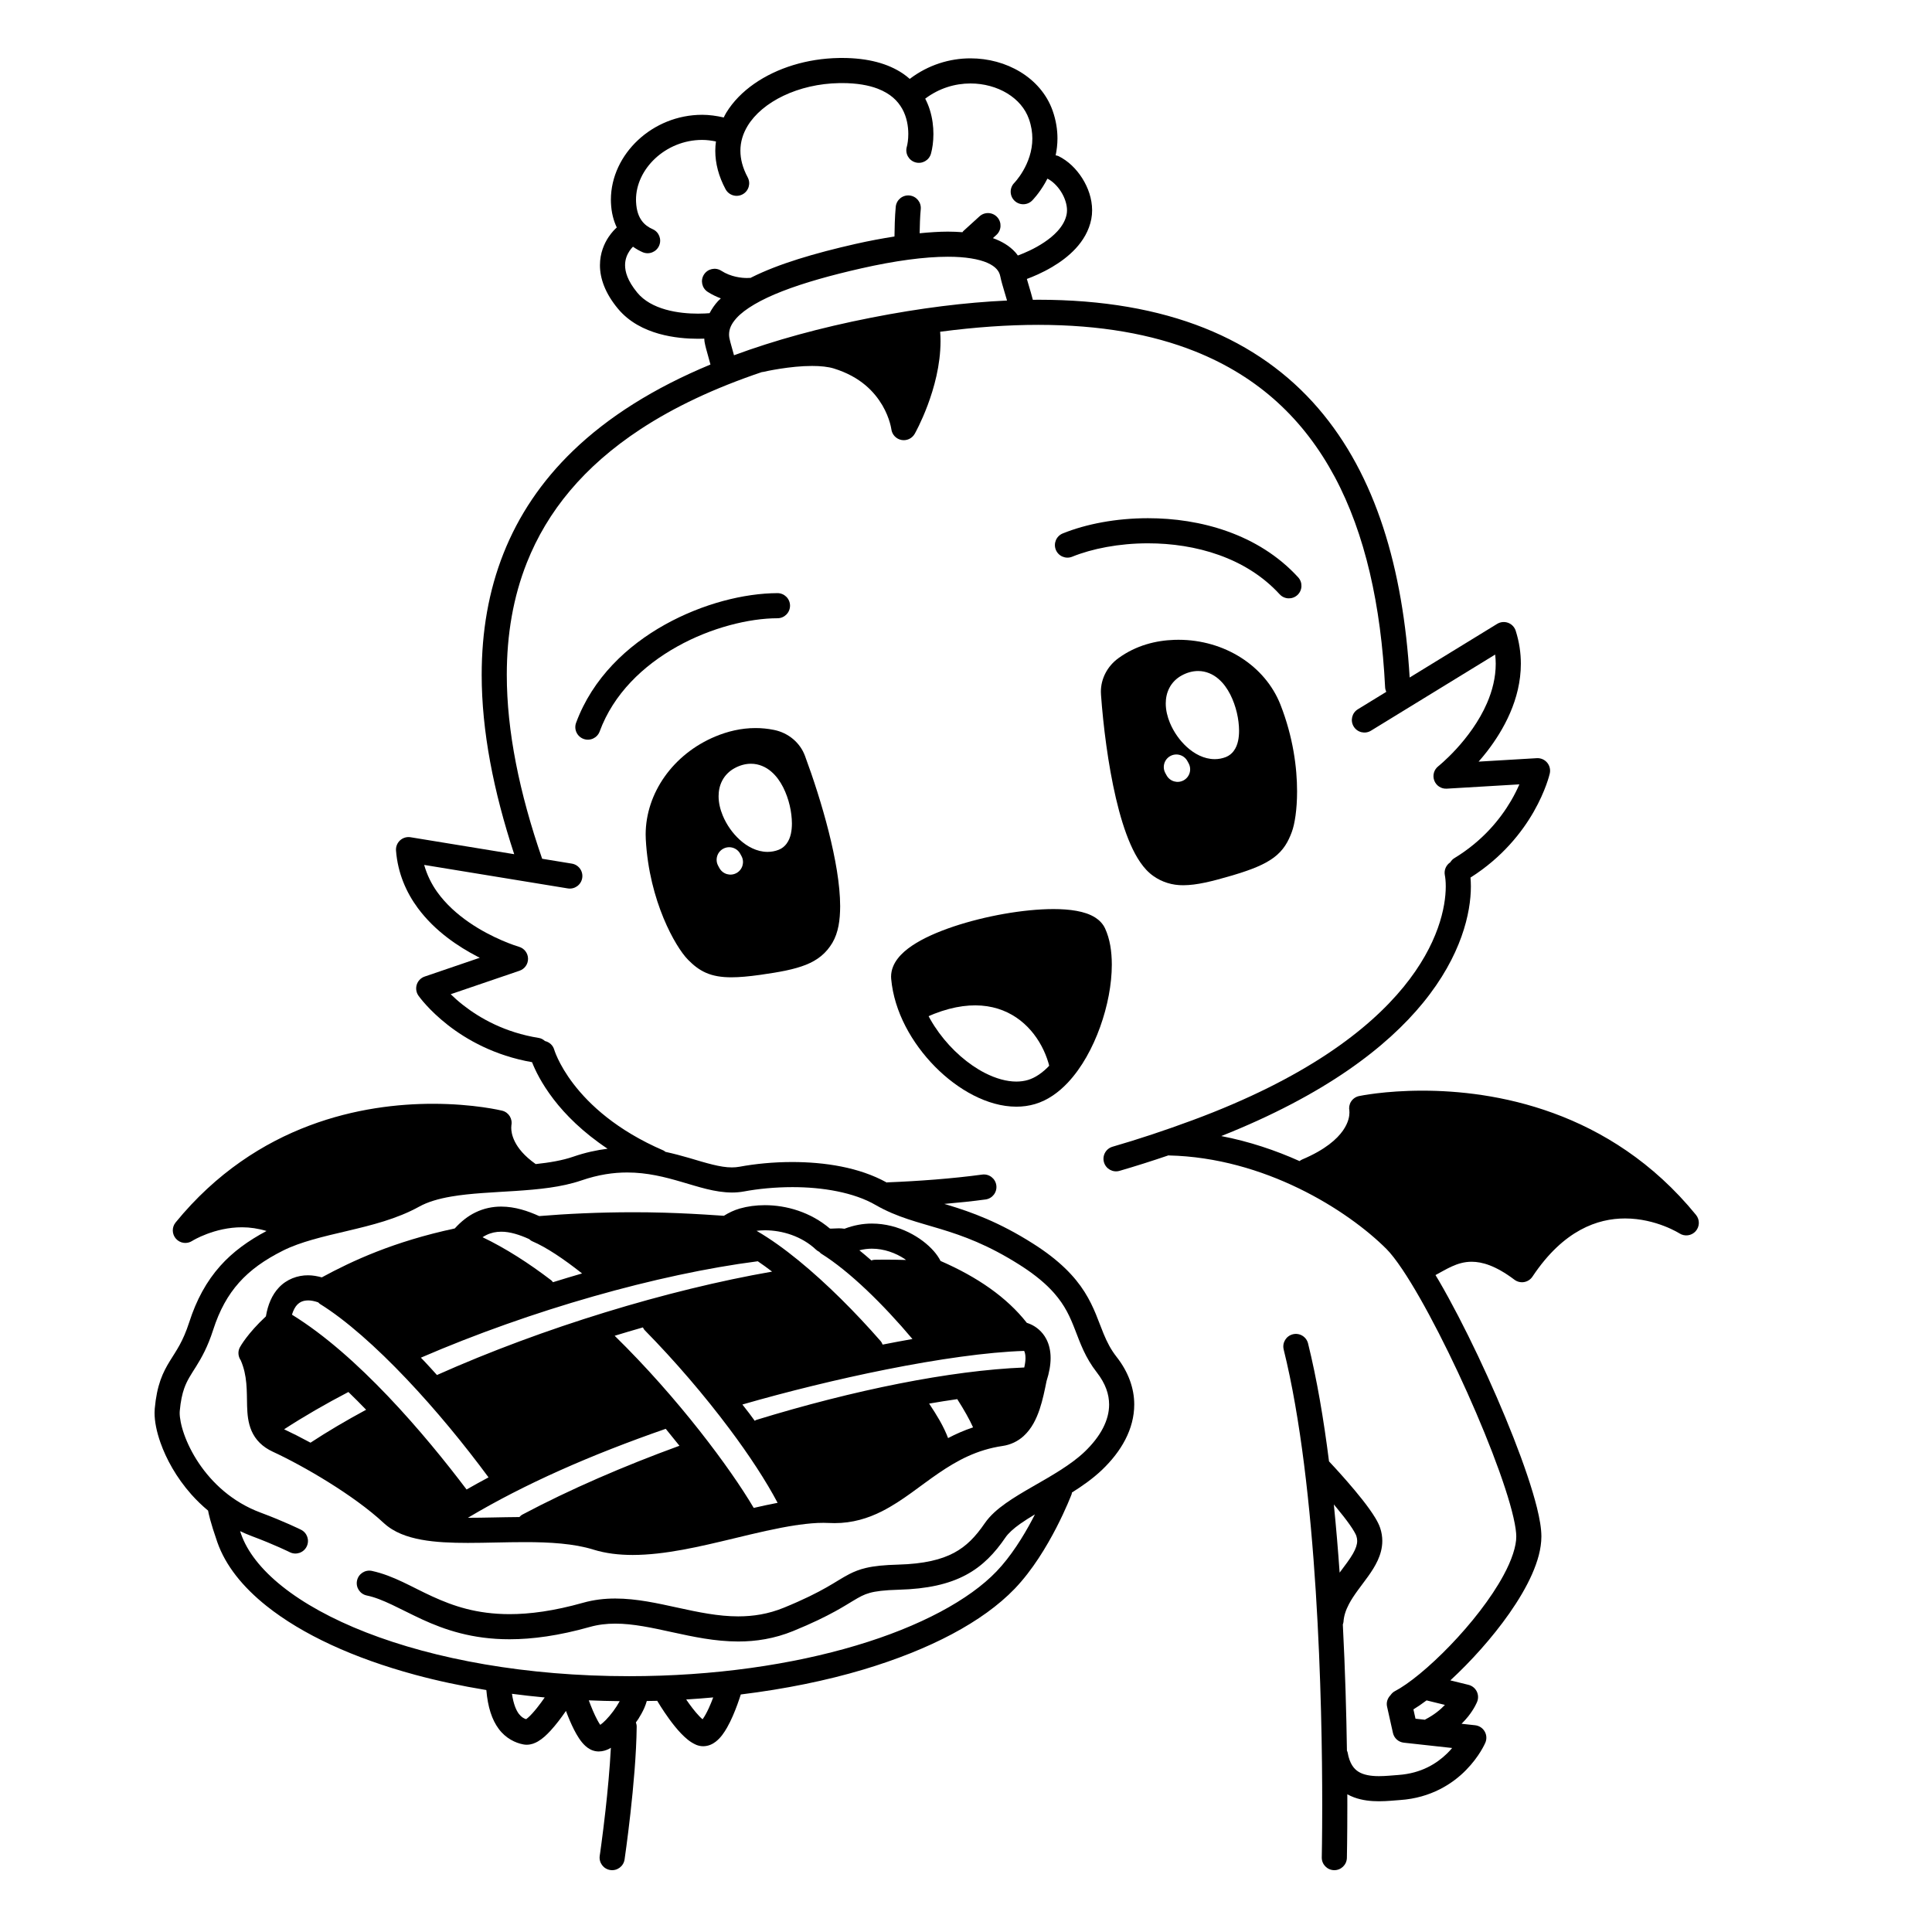 <svg width="200" height="200" viewBox="0 0 200 200" xmlns="http://www.w3.org/2000/svg"><g id="type=offer-personal, mode=light"><g id="Group 432527095"><path id="Vector" d="M93.644 101.377C93.523 102.297 94.06 103.929 95.071 105.686C104.106 101.092 108.486 107.343 108.858 111.718C113.25 108.249 114.69 98.885 113.217 96.655C111.438 93.963 94.189 97.162 93.644 101.377Z"/><path id="Vector_2" d="M97.055 139.732C100.737 139.173 103.965 138.76 106.059 138.507L105.818 137.746C105.818 137.746 102.199 133.904 99.136 131.962C97.015 131.882 93.942 131.879 90.012 132.168C90.285 132.414 90.555 132.65 90.833 132.907C93.282 135.177 95.343 137.526 97.055 139.732Z"/><path id="Vector_3" d="M61.242 137.923C54.706 139.972 49.448 142.095 44.874 144.186C45.955 145.407 47.006 146.665 47.986 147.932C49.743 150.2 51.088 152.103 52.106 153.647C57.748 150.98 64.072 148.48 69.699 146.48C68.741 145.303 67.741 144.167 66.717 143.132C65.057 141.45 63.199 139.668 61.242 137.923Z"/><path id="Vector_4" d="M67.36 136.138C70.248 138.993 72.723 141.944 74.801 144.738C78.349 143.577 81.333 142.716 83.263 142.272C85.732 141.706 88.35 141.192 90.929 140.734C88.537 137.927 85.83 135.237 83.108 132.899C80.044 133.317 76.657 133.897 72.961 134.702C71 135.174 69.142 135.653 67.36 136.138Z"/><path id="Vector_5" d="M82.404 147.346C80.82 147.748 79.207 148.214 77.587 148.723C79.755 152.029 81.274 154.858 82.179 156.675C83.822 156.446 85.39 156.317 86.619 156.36C90.014 156.478 93.292 154.019 95.282 152.263C95.871 151.743 96.677 151.225 97.56 150.742C96.704 148.819 95.523 146.821 94.115 144.824C90.695 145.427 86.758 146.241 82.404 147.346Z"/><path id="Vector_6" d="M40.065 146.502C36.719 148.223 34.112 149.83 32.426 150.943C34.75 152.387 37.296 154.099 38.621 155.424C40.107 156.91 41.793 157.731 43.552 158.201C44.819 157.418 46.207 156.634 47.68 155.854C45.917 153.146 43.129 149.73 40.065 146.502Z"/><path id="Vector_7" d="M86.257 128.056C85.533 127.891 84.86 127.754 84.277 127.659C84.541 127.833 84.804 128.005 85.072 128.193C85.487 128.141 85.879 128.096 86.257 128.056Z"/><path id="Vector_8" d="M102.749 148.559C102.978 148.492 103.187 148.437 103.359 148.399C104.566 148.142 106.086 144.907 106.807 143.216C105.396 143.308 103.088 143.503 100.029 143.908C101.323 145.899 102.224 147.535 102.749 148.559Z"/><path id="Vector_9" d="M63.22 132.376C67.637 131.328 73.349 130.13 78.415 129.231C77.051 128.273 75.731 127.448 74.495 126.785C70.546 126.537 66.189 126.391 62.971 126.625C60.398 126.811 57.752 126.906 55.261 127.049C57.456 128.152 60.005 129.741 62.737 131.971C62.9 132.104 63.058 132.241 63.22 132.376Z"/><path id="Vector_10" d="M29.02 137.207C27.507 138.646 26.212 139.971 26.212 139.971C26.824 142.116 27.349 146.669 27.472 147.792C29.961 146.107 33.024 144.387 36.27 142.747C33.698 140.369 31.15 138.364 29.02 137.207Z"/><path id="Vector_11" d="M56.708 134.123C53.435 131.564 50.089 129.378 47.033 128.112C46.625 128.229 46.233 128.354 45.879 128.498C42.217 129.985 35.211 132.7 33.258 133.696C35.471 135.062 38.341 137.459 41.251 140.347C47.303 137.562 53.262 135.25 56.708 134.123Z"/><path id="Vector_12" d="M54.713 158.061C54.837 158.311 54.914 158.48 54.959 158.583C56.735 158.569 58.702 158.685 60.98 159.17C66.483 160.341 71.166 159.521 74.21 158.468C75.045 158.179 76.105 157.881 77.267 157.604C76.189 155.754 74.58 153.127 72.654 150.396C65.852 152.86 59.32 155.829 54.713 158.061Z"/><path id="Vector_13" d="M134.385 59.764L134.385 59.764C132.319 57.505 129.763 55.971 127.07 55.009C124.375 54.045 121.539 53.644 118.841 53.644C115.533 53.646 112.437 54.242 110.014 55.222C109.349 55.492 109.029 56.251 109.299 56.916C109.569 57.581 110.328 57.902 110.993 57.631C113.033 56.8 115.854 56.241 118.841 56.244C121.28 56.243 123.833 56.611 126.195 57.457C128.559 58.303 130.727 59.619 132.468 61.519C132.952 62.049 133.774 62.085 134.304 61.601C134.834 61.116 134.87 60.294 134.385 59.764Z"/><path id="Vector_14" d="M70.105 66.928C73.621 64.96 77.582 64.001 80.487 64.001C81.204 64 81.785 63.416 81.784 62.698C81.782 61.98 81.199 61.4 80.481 61.401C77.044 61.415 72.765 62.475 68.839 64.657C64.927 66.838 61.352 70.183 59.637 74.822C59.389 75.495 59.733 76.243 60.407 76.491C61.081 76.74 61.828 76.395 62.077 75.721L62.077 75.721C63.509 71.829 66.576 68.896 70.105 66.928Z"/><path id="Vector_15" d="M72.934 35.381V35.38L72.934 35.377L72.934 35.381Z"/><path id="Vector_16" d="M115.519 82.63C115.931 84.388 116.422 86.024 117.03 87.407C117.335 88.099 117.669 88.729 118.054 89.284C118.439 89.839 118.876 90.325 119.417 90.699C120.289 91.314 121.355 91.651 122.501 91.639C123.883 91.632 125.402 91.259 127.566 90.625C129.572 90.026 130.862 89.512 131.852 88.783C132.342 88.42 132.741 87.993 133.041 87.535C133.343 87.078 133.548 86.606 133.727 86.128C133.894 85.672 134.017 85.121 134.115 84.415C134.211 83.714 134.273 82.874 134.273 81.919C134.273 79.49 133.872 76.314 132.549 72.938C130.96 68.92 126.767 66.233 121.998 66.23C121.857 66.23 121.715 66.232 121.57 66.237C119.669 66.299 117.613 66.802 115.782 68.131L116.546 69.184L115.782 68.132C114.624 68.969 113.96 70.272 113.963 71.611C113.963 71.703 113.966 71.802 113.975 71.908L113.974 71.908C114.206 75.121 114.699 79.118 115.519 82.63ZM121.06 71.198C121.332 70.673 121.786 70.213 122.344 69.916C122.344 69.916 122.344 69.916 122.344 69.916C122.344 69.916 122.345 69.915 122.345 69.915V69.915C122.878 69.626 123.454 69.463 124.026 69.463C124.849 69.46 125.587 69.807 126.121 70.268C126.664 70.731 127.054 71.301 127.362 71.902C127.968 73.11 128.261 74.46 128.268 75.646C128.268 76.01 128.239 76.36 128.163 76.707C128.083 77.053 127.967 77.405 127.698 77.761C127.521 77.995 127.253 78.231 126.905 78.368C126.528 78.517 126.129 78.588 125.745 78.587C125.175 78.586 124.643 78.439 124.169 78.217C123.693 77.993 123.267 77.693 122.882 77.347C122.116 76.653 121.506 75.778 121.109 74.829C120.848 74.194 120.68 73.523 120.678 72.823C120.678 72.286 120.783 71.722 121.06 71.198ZM121.151 78.264C121.781 77.919 122.571 78.15 122.916 78.78L123.045 79.015C123.389 79.645 123.159 80.435 122.529 80.78C121.899 81.125 121.109 80.894 120.764 80.264L120.635 80.029C120.291 79.399 120.521 78.609 121.151 78.264Z"/><path id="Vector_17" d="M68.683 95.031C69.124 96.097 69.59 97.001 70.027 97.724C70.469 98.451 70.86 98.983 71.246 99.374C71.754 99.885 72.327 100.373 73.079 100.702C73.831 101.032 74.689 101.172 75.713 101.17C76.55 101.17 77.516 101.082 78.715 100.914C80.763 100.623 82.224 100.352 83.426 99.875C84.025 99.636 84.561 99.335 85.023 98.951C85.486 98.568 85.863 98.107 86.164 97.605C86.799 96.52 86.964 95.246 86.973 93.816C86.969 91.545 86.475 88.829 85.781 86.072C85.085 83.32 84.183 80.546 83.331 78.248C82.832 76.894 81.627 75.862 80.12 75.56V75.56C79.471 75.428 78.832 75.368 78.211 75.368C76.708 75.368 75.311 75.718 74.066 76.235C69.669 78.064 66.848 82.115 66.838 86.378C66.838 86.547 66.843 86.715 66.852 86.882C67.025 90.114 67.803 92.899 68.683 95.031ZM74.77 80.797C75.043 80.273 75.496 79.813 76.054 79.516V79.516C76.054 79.515 76.055 79.515 76.055 79.515C76.055 79.515 76.055 79.515 76.055 79.515C76.588 79.226 77.164 79.062 77.736 79.063C78.559 79.059 79.298 79.407 79.832 79.868C80.374 80.331 80.765 80.901 81.073 81.502C81.679 82.711 81.971 84.061 81.979 85.247C81.978 85.61 81.95 85.96 81.874 86.307C81.794 86.653 81.677 87.005 81.409 87.361C81.232 87.594 80.965 87.831 80.616 87.967C80.239 88.117 79.84 88.187 79.456 88.187C78.886 88.186 78.354 88.039 77.879 87.816C77.403 87.593 76.977 87.293 76.593 86.947C75.827 86.253 75.216 85.378 74.82 84.428C74.558 83.794 74.39 83.122 74.388 82.422C74.388 81.885 74.493 81.322 74.77 80.797ZM74.861 87.864C75.491 87.519 76.281 87.75 76.626 88.379L76.755 88.615C77.1 89.245 76.869 90.034 76.239 90.379C75.609 90.724 74.819 90.493 74.474 89.864L74.346 89.628C74.001 88.999 74.231 88.209 74.861 87.864Z"/><path id="Vector_18" d="M100.769 113.385C102.196 114.115 103.702 114.561 105.211 114.563C105.863 114.564 106.514 114.478 107.146 114.292C108.466 113.899 109.596 113.08 110.559 112.054C112.001 110.509 113.106 108.471 113.883 106.318C114.655 104.164 115.093 101.898 115.095 99.858C115.092 98.487 114.903 97.212 114.396 96.108C114.168 95.618 113.796 95.256 113.407 95.002C112.815 94.622 112.16 94.426 111.435 94.292C110.711 94.161 109.913 94.107 109.052 94.106C105.948 94.112 102.001 94.817 98.705 95.916C97.057 96.471 95.58 97.116 94.424 97.89C93.847 98.28 93.344 98.702 92.944 99.216C92.549 99.723 92.244 100.367 92.244 101.103L92.255 101.338C92.566 104.75 94.39 107.975 96.784 110.413C97.987 111.631 99.342 112.653 100.769 113.385ZM94.844 101.101C94.844 101.096 94.846 101.01 95 100.807C95.265 100.447 95.994 99.895 97.007 99.401C98.526 98.646 100.653 97.955 102.837 97.473C105.021 96.988 107.276 96.705 109.052 96.707C110.046 96.704 110.892 96.8 111.434 96.954C111.705 97.029 111.895 97.119 111.985 97.179L112.047 97.227C112.323 97.825 112.499 98.757 112.495 99.858C112.501 102.076 111.817 104.933 110.662 107.274C110.088 108.446 109.399 109.49 108.662 110.276C107.923 111.066 107.147 111.582 106.41 111.798C106.036 111.908 105.637 111.963 105.211 111.964C104.23 111.965 103.099 111.659 101.954 111.072C100.237 110.195 98.511 108.695 97.206 106.909C95.896 105.124 95.012 103.063 94.845 101.107L94.844 101.101Z"/><path id="Vector_19" d="M92.255 101.342L92.254 101.338L92.254 101.334L92.255 101.342Z"/><path id="Vector_20" d="M43.615 159.388C45.091 159.658 46.719 159.72 48.427 159.721C50.341 159.721 52.353 159.639 54.312 159.64C56.926 159.636 59.442 159.794 61.416 160.411C62.713 160.814 64.086 160.968 65.495 160.969C68.855 160.964 72.457 160.099 75.916 159.27C78.206 158.714 80.433 158.182 82.423 157.885C82.512 157.887 82.598 157.864 82.687 157.848C83.596 157.721 84.458 157.641 85.242 157.643C85.449 157.643 85.651 157.648 85.849 157.659C86.033 157.668 86.215 157.673 86.396 157.673C88.242 157.675 89.863 157.173 91.297 156.449C93.452 155.356 95.242 153.81 97.172 152.498C99.106 151.178 101.134 150.077 103.783 149.686C104.633 149.565 105.388 149.185 105.955 148.669C106.811 147.889 107.28 146.889 107.621 145.891C107.951 144.906 108.151 143.892 108.337 142.976C108.622 142.081 108.759 141.295 108.759 140.589C108.761 139.834 108.6 139.167 108.316 138.624C107.891 137.802 107.223 137.329 106.705 137.095C106.555 137.028 106.42 136.979 106.296 136.939C104.221 134.295 101.176 132.192 97.366 130.534C97.186 130.18 96.957 129.853 96.682 129.534C96.031 128.79 95.134 128.096 94.042 127.561C92.951 127.03 91.66 126.664 90.254 126.663C89.339 126.662 88.379 126.834 87.423 127.199C87.213 127.171 87.013 127.154 86.842 127.155C86.465 127.158 86.237 127.189 86.055 127.186C86.008 127.186 85.96 127.183 85.911 127.18C83.893 125.465 81.4 124.761 79.178 124.759C78.261 124.759 77.383 124.877 76.582 125.107C75.979 125.281 75.437 125.543 74.936 125.858C74.742 125.844 74.543 125.833 74.348 125.82C74.338 125.818 74.329 125.814 74.32 125.813C74.301 125.809 74.283 125.817 74.264 125.814C72.466 125.689 70.632 125.591 68.744 125.536C67.676 125.505 66.61 125.491 65.558 125.491C62.01 125.491 58.623 125.654 55.816 125.888C54.647 125.361 53.333 124.91 51.889 124.906C51.012 124.904 50.092 125.082 49.212 125.512C48.452 125.88 47.736 126.439 47.077 127.169C40.74 128.531 36.472 130.519 33.314 132.232C32.848 132.107 32.378 132.018 31.904 132.018C30.806 132.008 29.675 132.426 28.869 133.287C28.159 134.038 27.728 135.061 27.526 136.27C25.632 138.032 24.888 139.367 24.829 139.478C24.593 139.922 24.655 140.434 24.922 140.821C25.614 142.409 25.54 143.945 25.579 145.556C25.608 146.385 25.665 147.254 26.046 148.135C26.237 148.571 26.517 148.998 26.89 149.365C27.262 149.733 27.717 150.038 28.24 150.281C31.404 151.743 36.637 154.783 39.727 157.664C40.785 158.638 42.145 159.115 43.615 159.388ZM54.079 156.788C53.955 156.854 53.859 156.949 53.767 157.044C51.927 157.057 50.108 157.121 48.435 157.121C54.34 153.6 61.17 150.605 68.915 147.911C68.916 147.911 68.916 147.91 68.917 147.91C69.405 148.502 69.882 149.09 70.337 149.665C64.564 151.771 58.989 154.181 54.079 156.788ZM67.129 145.791C62.018 147.602 57.278 149.556 52.916 151.726C51.149 149.311 49.146 146.802 47.053 144.384C51.425 142.464 56.099 140.702 60.813 139.167C60.816 139.17 60.817 139.174 60.82 139.176L60.82 139.176C63.057 141.296 65.189 143.559 67.129 145.791ZM75.307 156.742C71.864 157.575 68.401 158.374 65.495 158.369C64.277 158.369 63.163 158.232 62.186 157.928C61.139 157.605 60.035 157.401 58.902 157.267C62.981 155.303 67.427 153.467 71.993 151.828C73.371 153.677 74.517 155.357 75.366 156.728C75.346 156.733 75.327 156.737 75.307 156.742ZM78.025 156.098C76.788 154.002 74.85 151.193 72.408 148.093C69.918 144.934 66.912 141.493 63.63 138.278C64.606 137.98 65.581 137.69 66.554 137.413C66.61 137.515 66.66 137.62 66.746 137.707L66.745 137.707C69.859 140.872 72.928 144.457 75.499 147.892C77.571 150.656 79.311 153.325 80.498 155.572C79.684 155.727 78.858 155.906 78.025 156.098ZM69.325 136.648C73.953 135.422 78.457 134.461 82.575 133.836C82.576 133.836 82.577 133.835 82.578 133.835C84.615 135.637 86.663 137.702 88.525 139.783C83.931 140.775 79.278 141.963 75.115 143.191C73.293 140.95 71.331 138.733 69.325 136.648ZM91.9 153.072C91.005 153.673 90.134 154.176 89.241 154.524C88.347 154.871 87.433 155.071 86.396 155.073C86.261 155.073 86.123 155.069 85.981 155.062C85.739 155.049 85.492 155.043 85.242 155.043C84.582 155.045 83.901 155.093 83.211 155.165C82.328 153.375 81.123 151.381 79.69 149.283C84.379 147.862 89.048 146.682 93.428 145.812C93.453 145.858 93.459 145.909 93.49 145.954L93.49 145.953C94.099 146.823 94.613 147.626 95.008 148.32C95.403 149.011 95.675 149.602 95.802 149.996C95.829 150.078 95.883 150.139 95.924 150.212C94.454 151.2 93.154 152.234 91.9 153.072ZM98.145 148.87C97.929 148.3 97.646 147.702 97.268 147.035C96.961 146.494 96.586 145.906 96.183 145.3C97.174 145.129 98.146 144.973 99.095 144.838C99.817 145.963 100.384 146.986 100.732 147.761C99.804 148.071 98.944 148.448 98.145 148.87ZM104.874 145.777C104.671 146.211 104.444 146.532 104.215 146.737C103.981 146.941 103.761 147.056 103.405 147.113C103.361 147.12 103.322 147.131 103.279 147.138C102.962 146.341 102.513 145.459 101.929 144.478C103.14 144.347 104.299 144.255 105.407 144.196C105.256 144.789 105.084 145.336 104.874 145.777ZM106.017 139.846C106.023 139.858 106.03 139.866 106.036 139.88C106.098 140.021 106.159 140.236 106.159 140.589C106.16 140.839 106.12 141.167 106.031 141.562C98.382 141.87 88.372 143.893 78.296 146.988C78.232 147.007 78.186 147.051 78.128 147.079C77.946 146.831 77.767 146.583 77.581 146.333C77.348 146.022 77.092 145.707 76.852 145.395C81.502 144.056 86.714 142.771 91.703 141.775C97.085 140.7 102.211 139.964 106.017 139.846ZM94.658 133.057C95.6 133.093 96.462 133.15 97.002 133.217C99.608 134.42 101.702 135.828 103.258 137.411C101.428 137.565 99.445 137.809 97.354 138.13C97.31 138.037 97.278 137.939 97.209 137.855C95.859 136.201 94.387 134.548 92.872 133.009C93.466 133.019 94.076 133.034 94.658 133.057ZM90.254 129.263C91.515 129.26 92.727 129.715 93.637 130.317C93.693 130.353 93.736 130.393 93.789 130.431C93.052 130.411 92.315 130.398 91.648 130.398C91.239 130.398 90.858 130.402 90.52 130.409C90.407 130.412 90.307 130.451 90.204 130.48C89.789 130.116 89.374 129.763 88.96 129.43C89.399 129.32 89.831 129.263 90.254 129.263ZM79.178 127.359C80.967 127.356 83.002 127.969 84.481 129.37C84.581 129.463 84.692 129.535 84.812 129.592C84.873 129.65 84.921 129.719 84.995 129.765L84.994 129.765C87.935 131.592 91.468 135.062 94.456 138.614C93.439 138.794 92.411 138.986 91.369 139.192C91.316 139.066 91.258 138.94 91.163 138.831C88.582 135.878 85.598 132.879 82.672 130.489C81.208 129.294 79.759 128.251 78.364 127.441C78.347 127.432 78.332 127.424 78.315 127.415C78.593 127.383 78.879 127.358 79.178 127.359ZM78.446 130.566C78.93 130.894 79.425 131.252 79.927 131.636C69.076 133.531 56.222 137.436 45.249 142.334C45.244 142.337 45.241 142.342 45.236 142.344C44.814 141.881 44.395 141.408 43.969 140.959C43.836 140.819 43.702 140.684 43.569 140.546C54.961 135.621 68.087 131.901 78.446 130.566ZM65.558 128.091C66.587 128.091 67.628 128.105 68.669 128.135C70.488 128.187 72.252 128.282 73.981 128.401C74.145 128.433 74.316 128.473 74.499 128.527C70.945 129.128 67.177 129.96 63.33 130.98C62.123 129.968 60.942 129.038 59.793 128.233C61.612 128.145 63.56 128.091 65.558 128.091ZM50.349 127.85C50.853 127.606 51.35 127.507 51.889 127.506C52.774 127.501 53.778 127.815 54.773 128.268C54.873 128.356 54.976 128.442 55.106 128.498C56.556 129.117 58.343 130.315 60.256 131.827C59.253 132.117 58.248 132.421 57.242 132.734C57.186 132.671 57.146 132.598 57.077 132.545C54.747 130.765 52.357 129.228 49.954 128.075C50.087 127.989 50.218 127.914 50.349 127.85ZM47.4 129.755C47.434 129.773 47.457 129.803 47.494 129.818C49.698 130.72 51.987 132.065 54.26 133.697C49.945 135.136 45.667 136.774 41.606 138.566C39.697 136.712 37.797 135.075 35.97 133.771C38.773 132.351 42.354 130.864 47.4 129.755ZM30.756 135.077C31.066 134.762 31.388 134.628 31.904 134.618C32.2 134.618 32.557 134.685 32.946 134.823C33.002 134.873 33.044 134.936 33.111 134.977L33.11 134.977C35.795 136.637 38.971 139.465 42.083 142.748C45.1 145.928 48.063 149.533 50.573 152.937C49.803 153.348 49.044 153.766 48.3 154.193C46.192 151.401 43.343 147.872 40.138 144.509C37.056 141.279 33.66 138.214 30.223 136.095C30.37 135.617 30.561 135.28 30.756 135.077ZM28.189 145.655C28.167 145.112 28.167 144.473 28.141 143.747C28.099 142.7 27.944 141.476 27.46 140.194C27.754 139.788 28.259 139.165 29.034 138.416C30.687 139.451 32.377 140.76 34.044 142.232C31.973 143.336 30.013 144.479 28.189 145.655ZM29.412 147.96C31.448 146.637 33.679 145.344 36.067 144.099C36.687 144.698 37.299 145.313 37.901 145.937C35.85 147.042 33.92 148.18 32.144 149.346C31.158 148.811 30.232 148.345 29.412 147.96ZM39.737 147.9C42.167 150.578 44.344 153.281 46.048 155.527C45.364 155.951 44.687 156.378 44.026 156.818C42.847 156.597 41.99 156.225 41.496 155.758C39.573 153.981 37.089 152.262 34.676 150.804C36.248 149.818 37.946 148.848 39.737 147.9Z"/><path id="Vector_21" d="M50.346 174.953C50.497 176.732 50.931 178.039 51.628 178.973C52.354 179.957 53.36 180.429 54.169 180.58L54.173 180.581C54.295 180.605 54.414 180.615 54.528 180.615C55.02 180.609 55.375 180.447 55.673 180.281C56.187 179.98 56.586 179.593 56.981 179.171C57.563 178.54 58.093 177.822 58.492 177.25C58.527 177.2 58.554 177.16 58.586 177.113C58.706 177.432 58.843 177.78 58.996 178.136C59.264 178.756 59.569 179.39 59.939 179.948C60.127 180.227 60.328 180.491 60.598 180.737C60.734 180.859 60.889 180.978 61.082 181.082C61.274 181.185 61.511 181.273 61.787 181.301L61.981 181.311C62.412 181.307 62.748 181.186 63.044 181.046C63.114 181.012 63.171 180.963 63.237 180.926C63.124 183.102 62.9 185.457 62.678 187.437C62.527 188.778 62.378 189.949 62.267 190.783C62.212 191.2 62.166 191.533 62.134 191.762C62.101 191.99 62.084 192.11 62.084 192.11C61.979 192.821 62.47 193.482 63.18 193.586C63.891 193.691 64.552 193.199 64.656 192.489C64.657 192.479 64.956 190.453 65.261 187.726C65.567 184.998 65.881 181.578 65.91 178.734C65.911 178.582 65.874 178.44 65.827 178.304C65.909 178.185 66.002 178.072 66.078 177.952C66.315 177.575 66.525 177.195 66.695 176.815C66.801 176.575 66.885 176.334 66.956 176.087C67.318 176.08 67.684 176.079 68.043 176.069C68.049 176.079 68.048 176.09 68.054 176.1L68.054 176.1C68.068 176.122 68.58 176.998 69.296 177.979C69.656 178.471 70.064 178.989 70.509 179.453C70.962 179.915 71.418 180.339 72.069 180.623C72.298 180.718 72.553 180.77 72.797 180.769C73.35 180.766 73.781 180.537 74.085 180.304C74.621 179.883 74.945 179.385 75.257 178.854C75.71 178.06 76.066 177.175 76.326 176.468C76.499 175.995 76.62 175.621 76.686 175.411C81.275 174.847 85.557 173.972 89.382 172.83C96.269 170.765 101.721 167.909 105.039 164.468C106.898 162.526 108.342 160.1 109.354 158.145C110.362 156.19 110.924 154.706 110.936 154.674C110.957 154.619 110.951 154.563 110.964 154.507C112.048 153.825 113.115 153.076 114.049 152.191C115.07 151.22 115.904 150.165 116.492 149.026C117.079 147.889 117.416 146.662 117.416 145.401C117.42 143.711 116.8 142.005 115.583 140.458C114.977 139.681 114.598 138.923 114.248 138.081C113.724 136.828 113.293 135.355 112.279 133.748C111.265 132.14 109.679 130.478 106.984 128.766C103.438 126.506 100.547 125.471 98.117 124.737C97.989 124.698 97.878 124.666 97.753 124.629C99.206 124.503 100.65 124.355 102.026 124.168C102.737 124.071 103.236 123.416 103.139 122.705C103.043 121.994 102.388 121.495 101.677 121.592L101.676 121.592C98.57 122.014 95.055 122.272 91.869 122.397C91.843 122.398 91.822 122.412 91.796 122.415C88.927 120.824 85.363 120.299 82.023 120.292C80.059 120.292 78.173 120.48 76.548 120.781C76.3 120.827 76.042 120.849 75.77 120.849C74.596 120.859 73.11 120.398 71.316 119.864C70.568 119.646 69.751 119.428 68.889 119.239C68.822 119.194 68.768 119.135 68.691 119.102L68.691 119.102C63.827 117.004 61.005 114.338 59.38 112.226C58.568 111.169 58.058 110.249 57.756 109.608C57.604 109.287 57.504 109.037 57.445 108.874L57.384 108.697L57.373 108.663L57.372 108.66L57.371 108.66C57.238 108.192 56.859 107.874 56.416 107.768C56.239 107.613 56.033 107.487 55.783 107.448L55.783 107.448C52.27 106.889 49.677 105.403 47.952 104.054C47.438 103.652 47.012 103.268 46.656 102.921L53.782 100.49C54.32 100.306 54.676 99.797 54.662 99.228C54.648 98.659 54.268 98.167 53.721 98.01L53.705 98.006C53.477 97.94 50.98 97.157 48.559 95.484C47.347 94.65 46.158 93.599 45.256 92.336C44.661 91.501 44.204 90.57 43.909 89.536L58.777 91.968C59.486 92.083 60.154 91.603 60.27 90.894C60.386 90.186 59.906 89.518 59.197 89.402L56.124 88.899C53.755 82.057 52.462 75.663 52.463 69.861C52.464 65.675 53.131 61.799 54.54 58.246C56.656 52.92 60.432 48.288 66.321 44.42C69.76 42.164 73.929 40.182 78.883 38.513C78.911 38.508 78.937 38.517 78.965 38.51L78.965 38.51L78.989 38.505C79.253 38.44 81.811 37.879 84.071 37.883C84.935 37.881 85.751 37.969 86.319 38.146C89.101 39.009 90.524 40.578 91.343 41.959C91.746 42.648 91.983 43.29 92.115 43.748C92.181 43.976 92.222 44.158 92.244 44.276L92.266 44.402L92.27 44.425L92.271 44.425C92.338 44.979 92.754 45.431 93.302 45.542C93.853 45.653 94.414 45.397 94.691 44.908C94.715 44.867 95.369 43.709 96.029 41.949C96.686 40.187 97.36 37.824 97.363 35.32C97.363 34.996 97.35 34.67 97.325 34.342C100.969 33.862 104.352 33.629 107.483 33.629C113.9 33.629 119.258 34.599 123.7 36.368C130.359 39.028 134.999 43.452 138.166 49.357C141.326 55.261 142.963 62.674 143.386 71.146C143.394 71.316 143.44 71.474 143.506 71.62L140.564 73.424C139.951 73.799 139.759 74.6 140.135 75.212C140.51 75.824 141.31 76.016 141.922 75.641L154.779 67.76C154.815 68.079 154.838 68.395 154.838 68.708C154.838 70.132 154.487 71.504 153.938 72.776C153.116 74.684 151.842 76.347 150.772 77.514C150.238 78.098 149.757 78.559 149.414 78.869C149.243 79.024 149.106 79.142 149.015 79.219L148.913 79.303L148.89 79.321L148.887 79.324C148.44 79.676 148.275 80.275 148.477 80.807C148.679 81.339 149.201 81.676 149.769 81.642L157.286 81.197C157.066 81.7 156.783 82.281 156.409 82.916C155.309 84.785 153.492 87.052 150.547 88.84C150.368 88.948 150.237 89.099 150.132 89.266C149.705 89.547 149.465 90.066 149.57 90.6L149.57 90.6C149.62 90.856 149.665 91.257 149.665 91.763C149.662 93.865 148.922 97.726 145.303 102.16C141.683 106.594 135.142 111.63 123.49 115.949C120.592 117.023 117.834 117.937 115.17 118.708C114.48 118.908 114.083 119.629 114.283 120.319C114.483 121.008 115.204 121.406 115.894 121.206C117.546 120.727 119.236 120.189 120.962 119.602C120.978 119.603 120.991 119.612 121.007 119.612L121.007 119.612C125.929 119.723 130.554 121.127 134.459 123.023C138.361 124.916 141.542 127.307 143.532 129.3C143.957 129.723 144.538 130.465 145.175 131.416C147.422 134.762 150.42 140.674 152.812 146.259C154.01 149.053 155.063 151.773 155.807 154.053C156.18 155.193 156.475 156.222 156.672 157.084C156.871 157.942 156.967 158.643 156.964 159.053C156.975 160.035 156.504 161.5 155.64 163.082C154.356 165.464 152.257 168.124 150.111 170.347C149.039 171.46 147.954 172.467 146.961 173.284C145.97 174.1 145.06 174.727 144.398 175.068C144.205 175.169 144.062 175.318 143.946 175.484C143.648 175.788 143.488 176.216 143.587 176.662L144.197 179.393C144.318 179.937 144.769 180.341 145.324 180.402L150.326 180.952C150.171 181.135 150.005 181.321 149.813 181.508C148.745 182.547 147.163 183.574 144.752 183.745C144.119 183.789 143.427 183.867 142.752 183.866C141.911 183.87 141.15 183.736 140.645 183.419C140.388 183.26 140.174 183.062 139.979 182.756C139.785 182.45 139.61 182.022 139.504 181.405C139.492 181.338 139.454 181.286 139.434 181.224C139.378 177.431 139.255 172.932 139.009 168.164C139.032 168.079 139.071 168.002 139.076 167.911C139.115 167.274 139.316 166.676 139.644 166.053C140.131 165.12 140.911 164.183 141.638 163.169C142 162.659 142.35 162.125 142.624 161.525C142.897 160.929 143.095 160.253 143.095 159.515C143.095 159.076 143.024 158.622 142.875 158.175C142.75 157.805 142.577 157.481 142.371 157.135C141.656 155.95 140.475 154.529 139.446 153.343C138.509 152.269 137.718 151.428 137.579 151.281C137.029 146.927 136.322 142.754 135.41 139.073C135.237 138.376 134.532 137.951 133.835 138.124C133.138 138.297 132.713 139.002 132.887 139.699L132.886 139.699C134.647 146.791 135.655 156.03 136.209 164.757C136.765 173.488 136.876 181.718 136.876 186.861C136.876 188.547 136.864 189.901 136.852 190.833C136.841 191.765 136.829 192.268 136.829 192.27C136.812 192.988 137.381 193.583 138.099 193.6C138.816 193.616 139.412 193.048 139.429 192.33C139.429 192.321 139.476 190.257 139.476 186.861C139.476 186.504 139.475 186.128 139.474 185.743C139.701 185.869 139.933 185.977 140.166 186.061C141.058 186.39 141.95 186.465 142.752 186.466C143.613 186.466 144.39 186.374 144.929 186.339C148.138 186.124 150.393 184.638 151.767 183.232C153.15 181.822 153.72 180.497 153.763 180.4C153.925 180.021 153.898 179.59 153.689 179.234C153.481 178.878 153.119 178.643 152.709 178.598L151.301 178.444C151.565 178.178 151.804 177.918 151.994 177.676C152.635 176.862 152.886 176.238 152.923 176.141C153.055 175.795 153.033 175.403 152.861 175.074C152.688 174.745 152.38 174.503 152.019 174.414L150.139 173.952C152.253 172.001 154.475 169.544 156.243 167.021C157.185 165.673 157.998 164.31 158.59 162.976C159.178 161.641 159.56 160.336 159.564 159.053C159.561 158.202 159.388 157.23 159.106 156.079C158.111 152.085 155.67 145.991 152.994 140.344C151.656 137.525 150.262 134.829 148.956 132.584C148.836 132.377 148.72 132.194 148.601 131.995C149.172 131.691 149.711 131.365 150.272 131.111C150.92 130.817 151.575 130.617 152.346 130.616C153.414 130.62 154.812 130.997 156.772 132.474C157.056 132.689 157.422 132.779 157.774 132.719C158.126 132.659 158.441 132.455 158.639 132.157C160.28 129.692 161.981 128.206 163.603 127.319C165.228 126.434 166.793 126.135 168.223 126.134C169.832 126.133 171.265 126.526 172.287 126.924C172.797 127.122 173.203 127.32 173.475 127.464C173.61 127.536 173.712 127.594 173.777 127.633L173.845 127.674L173.857 127.682L173.858 127.681C174.394 128.027 175.104 127.933 175.531 127.458C175.958 126.982 175.975 126.264 175.571 125.768C171.114 120.299 165.835 117.065 160.784 115.223C155.729 113.378 150.901 112.906 147.248 112.905C143.325 112.906 140.752 113.451 140.685 113.465C140.346 113.537 140.048 113.744 139.861 114.036C139.68 114.319 139.623 114.661 139.688 114.99L139.682 114.991L139.687 115.035L139.693 115.178C139.689 115.5 139.626 116.17 139.019 117.04C138.409 117.907 137.213 119.008 134.805 120.027C134.703 120.07 134.614 120.131 134.529 120.196C132.056 119.084 129.332 118.166 126.426 117.605C137.156 113.341 143.562 108.402 147.317 103.805C151.305 98.924 152.267 94.46 152.265 91.763C152.264 91.431 152.25 91.126 152.225 90.846C155.514 88.761 157.56 86.146 158.771 84.026C160.024 81.831 160.411 80.162 160.432 80.072C160.523 79.674 160.42 79.254 160.157 78.943C159.892 78.631 159.495 78.461 159.088 78.486L153.066 78.843C153.353 78.513 153.647 78.165 153.945 77.779C154.8 76.669 155.664 75.334 156.324 73.808C156.983 72.284 157.438 70.562 157.438 68.708C157.439 67.604 157.275 66.457 156.905 65.297C156.784 64.916 156.494 64.612 156.12 64.473C155.746 64.334 155.328 64.374 154.987 64.583L145.928 70.136C145.247 58.89 142.454 49.223 136.457 42.258C133.383 38.691 129.47 35.865 124.662 33.952C119.853 32.038 114.159 31.029 107.483 31.029C107.298 31.029 107.106 31.036 106.919 31.037C106.806 30.577 106.64 30.031 106.48 29.49C106.416 29.278 106.355 29.072 106.3 28.877C106.892 28.659 107.87 28.257 108.917 27.639C109.742 27.15 110.611 26.528 111.359 25.719C112.103 24.913 112.736 23.898 112.972 22.67C113.03 22.367 113.056 22.064 113.056 21.765C113.052 20.561 112.646 19.424 112.034 18.451C111.415 17.48 110.585 16.658 109.566 16.156C109.474 16.111 109.377 16.103 109.281 16.082C109.394 15.537 109.467 14.956 109.468 14.336C109.468 13.431 109.321 12.457 108.967 11.455C108.358 9.73 107.13 8.363 105.625 7.448C104.116 6.53 102.319 6.041 100.462 6.04C98.323 6.038 96.09 6.71 94.177 8.168C93.955 7.974 93.721 7.785 93.462 7.611C91.96 6.6 89.893 5.999 87.154 6C87.046 6 86.939 6.001 86.831 6.003C83.551 6.061 80.446 7.023 78.078 8.669C76.896 9.495 75.895 10.498 75.18 11.669C75.083 11.827 75.006 11.996 74.921 12.161C74.169 11.988 73.42 11.884 72.69 11.884C70.108 11.885 67.761 12.904 66.052 14.498C64.344 16.09 63.242 18.29 63.239 20.677C63.239 20.779 63.241 20.888 63.247 21.002C63.247 21.003 63.247 21.003 63.247 21.004C63.247 21.009 63.247 21.013 63.247 21.017L63.248 21.017C63.289 21.987 63.508 22.832 63.849 23.548C63.691 23.688 63.353 24.01 62.997 24.542C62.56 25.199 62.106 26.195 62.107 27.455C62.102 28.8 62.64 30.358 63.965 31.95C65.134 33.359 66.707 34.124 68.202 34.548C69.704 34.971 71.163 35.067 72.258 35.069C72.494 35.069 72.709 35.063 72.908 35.056C72.918 35.164 72.916 35.271 72.934 35.38C73.009 35.823 73.153 36.309 73.297 36.826C73.391 37.154 73.482 37.48 73.547 37.735C67.65 40.184 62.941 43.173 59.314 46.669C56.043 49.824 53.666 53.391 52.123 57.288C50.577 61.184 49.863 65.4 49.864 69.861C49.864 75.659 51.076 81.877 53.23 88.426L42.501 86.671C42.106 86.607 41.704 86.727 41.41 86.997C41.117 87.268 40.963 87.659 40.995 88.057C41.178 90.402 42.065 92.395 43.252 94.001C45.037 96.414 47.464 98.007 49.435 99.03C49.516 99.072 49.59 99.106 49.669 99.146L43.962 101.093C43.575 101.225 43.272 101.532 43.145 101.92C43.019 102.308 43.083 102.735 43.317 103.07C43.371 103.145 44.36 104.544 46.35 106.102C48.287 107.618 51.199 109.281 55.078 109.957C55.371 110.713 56.021 112.121 57.317 113.809C58.536 115.398 60.338 117.214 62.896 118.916C61.773 119.057 60.595 119.308 59.348 119.738C58.24 120.124 56.904 120.351 55.454 120.505C55.452 120.504 55.451 120.502 55.449 120.5C54.24 119.647 53.632 118.842 53.303 118.195C52.977 117.547 52.925 117.038 52.924 116.751C52.924 116.649 52.931 116.577 52.936 116.541L52.94 116.514L52.934 116.513C53.082 115.826 52.666 115.145 51.98 114.977C51.907 114.959 49.065 114.265 44.804 114.264C41.262 114.265 36.733 114.745 32.014 116.523C27.297 118.299 22.392 121.39 18.18 126.548C17.776 127.043 17.792 127.76 18.218 128.237C18.643 128.712 19.352 128.808 19.889 128.464L19.889 128.464C19.927 128.431 22.212 127.035 25.071 127.048C25.871 127.049 26.718 127.17 27.592 127.432C25.704 128.434 24.099 129.592 22.802 131.047C21.379 132.64 20.332 134.561 19.588 136.88C18.926 138.918 18.284 139.754 17.589 140.885C17.243 141.446 16.889 142.082 16.61 142.879C16.33 143.678 16.128 144.622 16.019 145.824C16.006 145.966 16 146.113 16 146.263C16.003 147.17 16.211 148.199 16.608 149.333C17.206 151.028 18.244 152.937 19.798 154.693C20.318 155.28 20.902 155.845 21.541 156.38C21.585 156.639 21.773 157.565 22.494 159.636C23.346 162.074 25.13 164.284 27.593 166.251C31.296 169.2 36.573 171.642 42.98 173.376C45.294 174.001 47.759 174.529 50.346 174.953ZM147.555 177.993C147.538 178.002 147.529 178.018 147.512 178.027L146.532 177.92L146.317 176.955C146.753 176.686 147.206 176.379 147.677 176.024L149.577 176.491C149.123 176.972 148.481 177.512 147.555 177.993ZM138.078 155.742C138.169 155.85 138.26 155.958 138.35 156.067C138.855 156.675 139.346 157.299 139.726 157.839C140.105 158.369 140.371 158.86 140.408 158.996C140.47 159.185 140.494 159.348 140.495 159.515C140.496 159.874 140.366 160.293 140.066 160.821C139.743 161.399 139.228 162.056 138.678 162.799C138.513 160.454 138.315 158.091 138.078 155.742ZM90.189 32.885C84.883 33.928 80.162 35.23 75.983 36.777C75.924 36.559 75.861 36.339 75.799 36.117C75.656 35.622 75.522 35.115 75.501 34.967L75.501 34.962C75.481 34.845 75.472 34.732 75.472 34.621C75.478 34.066 75.681 33.552 76.246 32.925C77.085 31.995 78.756 31.008 80.999 30.142C83.24 29.269 86.039 28.488 89.144 27.784C92.628 26.993 95.713 26.577 98.126 26.578C99.925 26.574 101.345 26.819 102.228 27.216C102.672 27.412 102.976 27.635 103.176 27.859C103.376 28.086 103.49 28.311 103.553 28.623C103.647 29.093 103.816 29.652 103.988 30.234C104.079 30.538 104.17 30.842 104.248 31.111C99.95 31.308 95.278 31.886 90.189 32.885ZM73.456 32.419C73.195 32.441 72.784 32.469 72.258 32.468C71.324 32.47 70.077 32.378 68.91 32.046C67.736 31.715 66.678 31.155 65.969 30.293C64.939 29.039 64.712 28.124 64.707 27.455C64.707 26.827 64.927 26.339 65.163 25.981C65.279 25.805 65.398 25.669 65.479 25.585L65.526 25.539C65.855 25.771 66.192 25.963 66.521 26.106C67.179 26.393 67.945 26.092 68.232 25.434C68.519 24.776 68.219 24.009 67.561 23.723C67.124 23.531 66.735 23.26 66.434 22.848C66.135 22.433 65.889 21.853 65.844 20.892L65.844 20.877L65.839 20.677C65.836 19.113 66.575 17.566 67.825 16.4C69.074 15.235 70.802 14.483 72.69 14.484C73.154 14.484 73.632 14.547 74.115 14.643C74.073 14.959 74.046 15.279 74.046 15.605C74.045 16.907 74.396 18.259 75.11 19.587C75.45 20.22 76.238 20.458 76.87 20.118C77.503 19.779 77.74 18.991 77.401 18.358L77.401 18.358C76.864 17.355 76.647 16.444 76.646 15.605C76.647 14.687 76.906 13.836 77.399 13.023C78.137 11.809 79.436 10.706 81.103 9.913C82.766 9.118 84.781 8.637 86.875 8.603C86.97 8.601 87.063 8.6 87.154 8.6C88.733 8.6 89.937 8.83 90.846 9.175C92.207 9.699 92.933 10.444 93.402 11.273C93.864 12.101 94.028 13.055 94.027 13.87C94.028 14.437 93.946 14.937 93.869 15.21C93.677 15.902 94.083 16.618 94.775 16.81C95.467 17.001 96.183 16.595 96.375 15.903C96.522 15.365 96.626 14.677 96.627 13.87C96.627 13.105 96.529 12.239 96.248 11.349C96.131 10.972 95.972 10.59 95.778 10.213C97.209 9.132 98.859 8.642 100.462 8.64C101.858 8.639 103.204 9.016 104.272 9.668C105.344 10.323 106.129 11.23 106.515 12.321C106.769 13.041 106.867 13.71 106.868 14.336C106.87 15.665 106.406 16.828 105.921 17.663C105.681 18.079 105.439 18.409 105.263 18.627C105.175 18.736 105.104 18.818 105.058 18.868L105.01 18.921L105.002 18.929L105.002 18.93C104.499 19.438 104.5 20.257 105.006 20.763C105.514 21.271 106.337 21.271 106.845 20.763C106.9 20.706 107.531 20.07 108.172 18.965C108.258 18.817 108.343 18.658 108.428 18.493C108.899 18.718 109.448 19.22 109.836 19.841C110.231 20.459 110.46 21.179 110.456 21.765C110.456 21.913 110.443 22.052 110.418 22.182C110.298 22.811 109.96 23.399 109.448 23.955C108.687 24.787 107.549 25.479 106.607 25.927C106.137 26.152 105.718 26.32 105.422 26.43C105.401 26.437 105.386 26.442 105.367 26.449C105.286 26.338 105.205 26.227 105.113 26.125C104.497 25.441 103.694 24.978 102.784 24.65L103.148 24.32C103.68 23.837 103.719 23.014 103.236 22.483C102.753 21.952 101.931 21.913 101.4 22.395L99.719 23.923C99.682 23.956 99.666 24.002 99.634 24.038C99.149 24.002 98.652 23.979 98.126 23.978C97.216 23.979 96.226 24.048 95.201 24.147C95.213 23.419 95.242 22.375 95.315 21.658C95.385 20.943 94.864 20.307 94.149 20.236C93.435 20.165 92.799 20.686 92.728 21.401L92.728 21.401C92.628 22.415 92.603 23.757 92.596 24.482C91.311 24.685 89.979 24.93 88.569 25.249C84.326 26.213 80.585 27.314 77.786 28.72C77.753 28.737 77.723 28.755 77.689 28.772C77.67 28.774 77.652 28.765 77.632 28.768L77.632 28.766C77.632 28.766 77.52 28.778 77.327 28.778C76.784 28.782 75.656 28.67 74.669 28.03C74.064 27.642 73.26 27.818 72.873 28.423C72.486 29.027 72.662 29.831 73.266 30.218L73.266 30.218C73.724 30.51 74.18 30.723 74.621 30.888C74.526 30.982 74.42 31.07 74.33 31.167C73.98 31.544 73.695 31.97 73.456 32.419ZM55.589 176.801C55.268 177.204 54.925 177.583 54.658 177.815C54.582 177.883 54.517 177.932 54.463 177.97C54.199 177.885 53.968 177.746 53.709 177.413C53.446 177.066 53.155 176.428 52.998 175.342C54.109 175.487 55.237 175.616 56.388 175.721C56.159 176.051 55.883 176.434 55.589 176.801ZM64.118 176.161C63.774 176.791 63.228 177.531 62.717 178.051C62.503 178.272 62.303 178.44 62.139 178.557C62.05 178.43 61.947 178.266 61.848 178.079C61.523 177.483 61.195 176.679 60.961 176.043C60.958 176.034 60.956 176.027 60.953 176.019C62.005 176.064 63.07 176.093 64.148 176.103C64.137 176.123 64.129 176.141 64.118 176.161ZM73.37 176.836C73.161 177.293 72.925 177.718 72.731 177.98C72.624 177.89 72.507 177.785 72.385 177.654C71.927 177.178 71.424 176.503 71.034 175.93C71.978 175.873 72.909 175.8 73.832 175.716C73.7 176.07 73.542 176.462 73.37 176.836ZM29.215 164.219C27.011 162.463 25.577 160.595 24.949 158.781C24.914 158.68 24.887 158.598 24.855 158.502C25.247 158.688 25.649 158.865 26.07 159.022C27.246 159.46 28.236 159.879 28.929 160.187C29.275 160.341 29.547 160.468 29.731 160.554C29.823 160.598 29.892 160.631 29.938 160.654L30.002 160.685C30.645 161.005 31.425 160.744 31.745 160.101C32.065 159.458 31.804 158.678 31.161 158.358C31.132 158.343 29.45 157.507 26.977 156.585C24.052 155.498 21.952 153.508 20.573 151.452C19.886 150.427 19.384 149.389 19.06 148.47C18.735 147.555 18.597 146.746 18.6 146.263L18.609 146.06C18.704 145.017 18.867 144.303 19.064 143.739C19.358 142.899 19.752 142.331 20.308 141.445C20.858 140.567 21.505 139.425 22.064 137.676C22.725 135.625 23.59 134.073 24.742 132.778C25.897 131.484 27.363 130.43 29.29 129.465C31.109 128.55 33.484 128.005 35.973 127.421C38.461 126.83 41.068 126.196 43.388 124.913C44.258 124.427 45.405 124.088 46.725 123.864C48.705 123.524 51.051 123.438 53.399 123.285C55.749 123.126 58.104 122.91 60.194 122.196C61.949 121.593 63.501 121.376 64.926 121.375C67.011 121.375 68.839 121.847 70.585 122.359C72.329 122.863 73.981 123.439 75.769 123.449C76.182 123.449 76.6 123.416 77.021 123.338C78.482 123.066 80.226 122.892 82.023 122.892C85.135 122.885 88.401 123.435 90.652 124.746C92.889 126.031 95.041 126.516 97.363 127.225C99.694 127.934 102.266 128.85 105.588 130.96C107.224 132.001 108.323 132.957 109.107 133.844C110.28 135.177 110.785 136.36 111.305 137.697C111.821 139.021 112.335 140.526 113.535 142.06C114.455 143.243 114.812 144.335 114.816 145.401C114.815 146.199 114.607 147.006 114.181 147.834C113.756 148.66 113.109 149.498 112.259 150.306C110.875 151.627 108.845 152.776 106.9 153.891C105.927 154.452 104.975 155.009 104.121 155.614C103.269 156.221 102.503 156.871 101.936 157.695C100.979 159.086 100.054 160.057 98.749 160.754C97.443 161.448 95.67 161.893 92.982 161.968C91.535 162.009 90.516 162.107 89.644 162.312C88.993 162.464 88.435 162.684 87.93 162.944C87.166 163.336 86.534 163.776 85.554 164.33C84.575 164.886 83.238 165.574 81.132 166.434C79.525 167.088 77.981 167.325 76.425 167.327C74.368 167.328 72.295 166.895 70.183 166.432C68.072 165.974 65.924 165.481 63.692 165.478C62.594 165.478 61.475 165.602 60.354 165.919C57.333 166.771 54.846 167.096 52.747 167.096C49.329 167.091 46.924 166.254 44.78 165.275C42.639 164.305 40.782 163.118 38.5 162.62C37.797 162.471 37.107 162.92 36.959 163.622C36.81 164.324 37.258 165.014 37.961 165.163L37.96 165.163C39.619 165.501 41.383 166.566 43.696 167.639C46.007 168.703 48.889 169.701 52.747 169.696C55.116 169.696 57.847 169.328 61.061 168.421C61.918 168.179 62.787 168.079 63.692 168.078C65.527 168.075 67.508 168.507 69.629 168.973C71.748 169.434 74.008 169.925 76.425 169.927C78.249 169.928 80.164 169.638 82.115 168.841C84.068 168.044 85.437 167.366 86.468 166.798C87.24 166.373 87.821 166.011 88.292 165.727C89.008 165.295 89.42 165.069 90.027 164.898C90.635 164.726 91.52 164.609 93.054 164.567C95.985 164.486 98.193 163.994 99.97 163.05C101.748 162.108 103.008 160.737 104.081 159.163C104.365 158.742 104.903 158.243 105.625 157.734C106.068 157.419 106.587 157.097 107.136 156.769C107.048 156.943 106.958 157.118 106.862 157.3C105.933 159.058 104.639 161.133 103.163 162.667C100.36 165.603 95.247 168.372 88.638 170.338C82.028 172.313 73.929 173.519 65.125 173.518C54.475 173.52 45.005 171.759 37.91 168.991C34.364 167.609 31.414 165.975 29.215 164.219Z"/></g></g></svg>